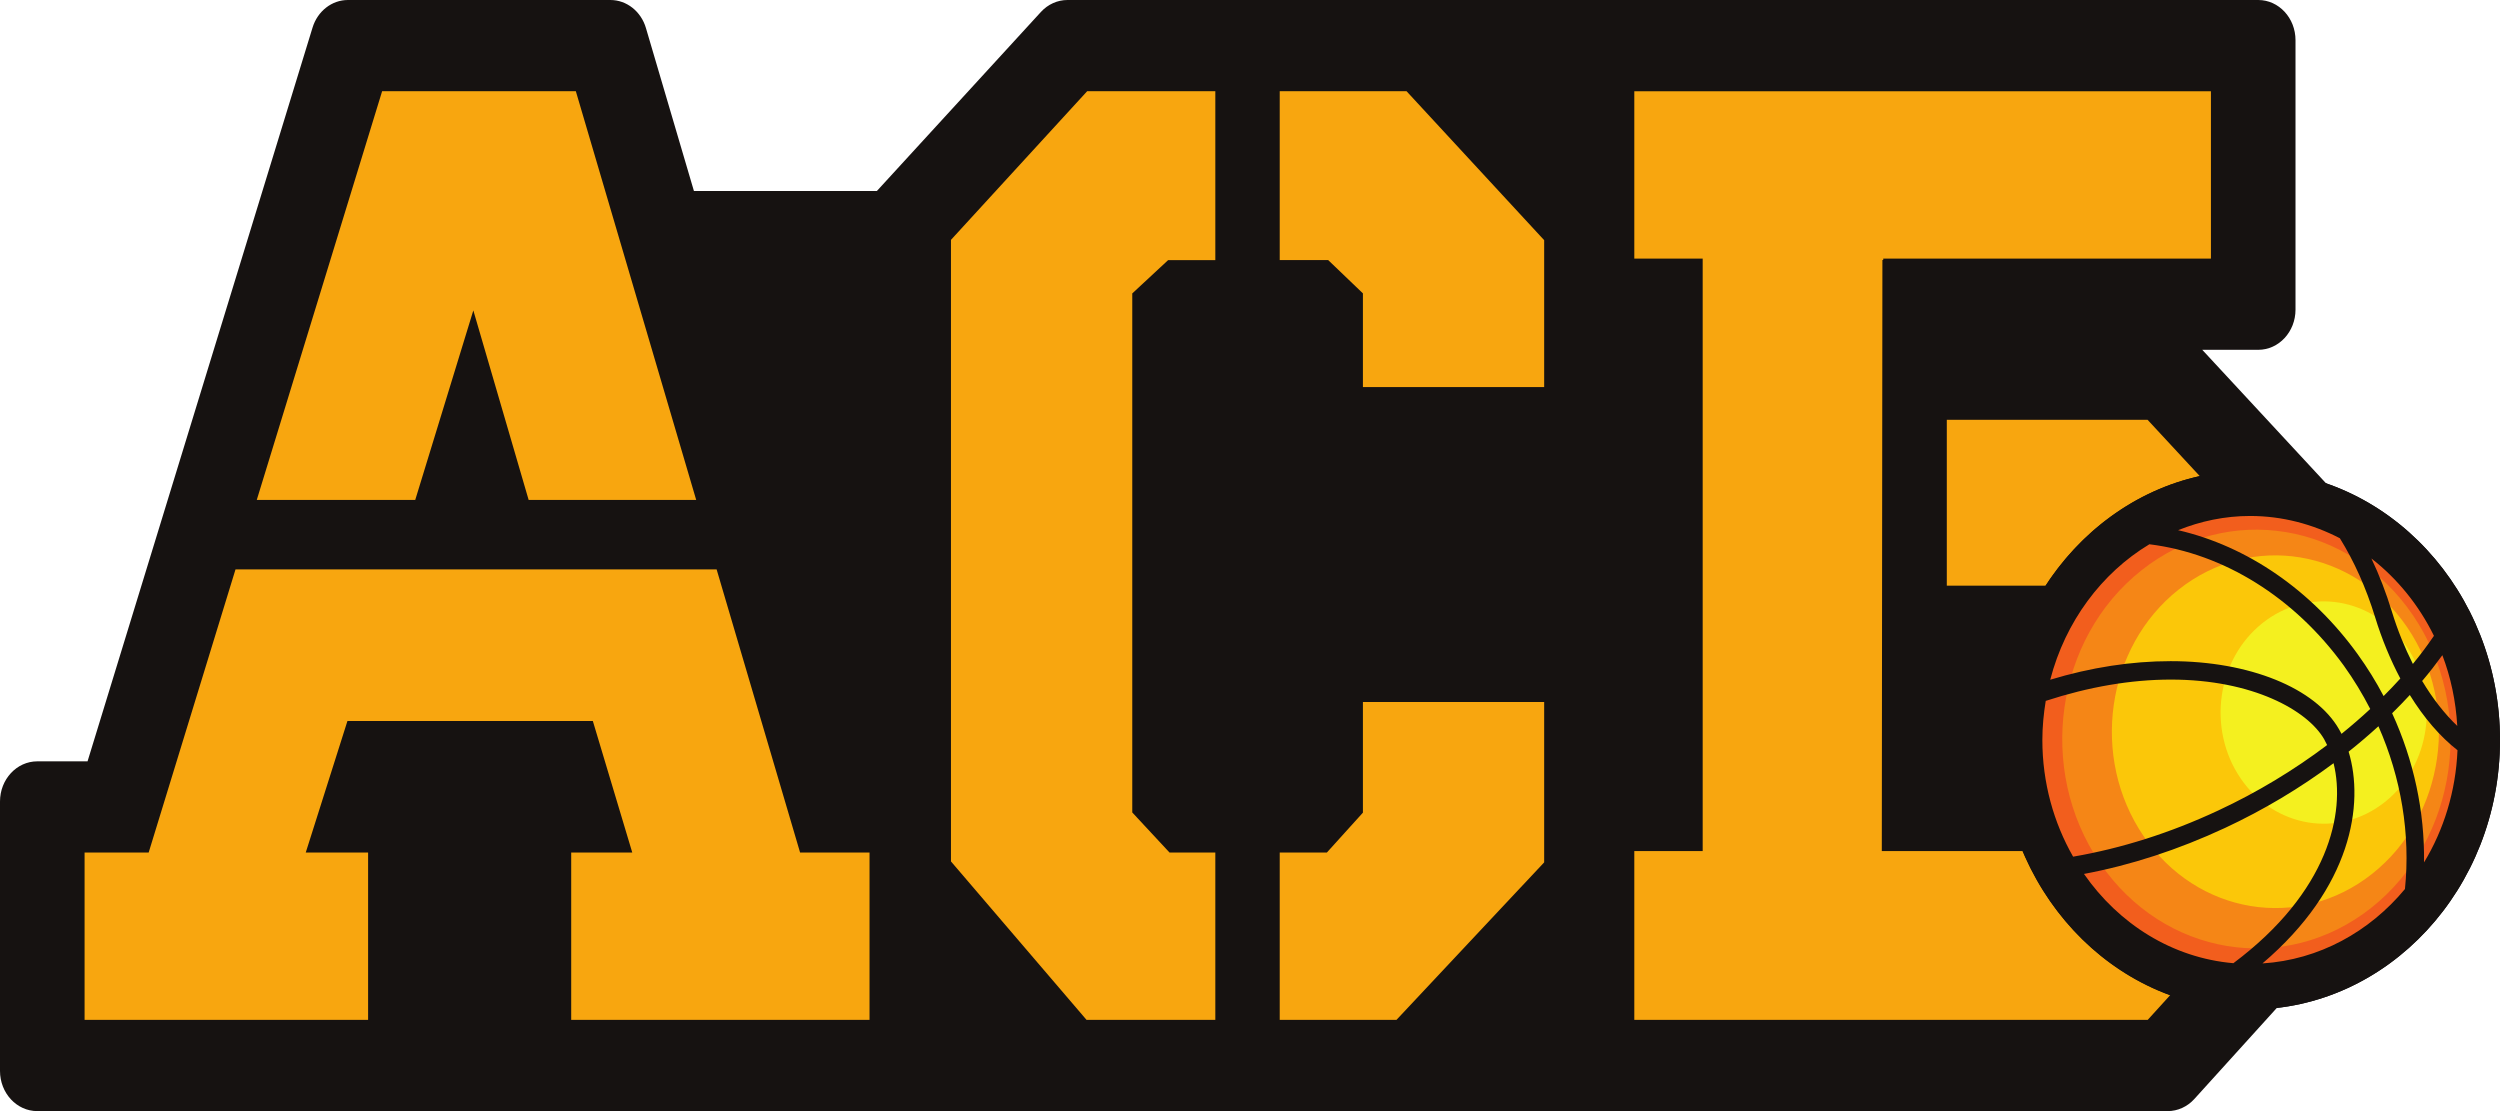 <svg width="54" height="24" viewBox="0 0 54 24" fill="none" xmlns="http://www.w3.org/2000/svg">
<path d="M50.952 11.205L47.569 7.556H48.778C49.223 7.556 49.583 7.167 49.583 6.688V0.868C49.583 0.389 49.223 0 48.778 0L23.057 0C22.842 0 22.635 0.093 22.484 0.258L18.94 4.126H14.989L13.952 0.605C13.846 0.245 13.535 0 13.185 0H7.515C7.168 0 6.86 0.24 6.751 0.596L1.891 16.445H0.805C0.36 16.445 0 16.834 0 17.313V23.132C0 23.611 0.36 24 0.805 24H46.821C47.038 24 47.246 23.906 47.398 23.738L50.959 19.806C51.106 19.644 51.188 19.426 51.188 19.2V11.819C51.188 11.588 51.103 11.367 50.952 11.205Z" fill="#161211"/>
<path d="M26.251 18.415H25.262L24.457 17.549V6.338L25.231 5.619H26.251V1.97H23.483L20.541 5.181V18.607L23.469 22.029H26.251V18.415Z" fill="#F8A60F"/>
<path d="M30.381 1.97H27.642V5.618H28.689L29.439 6.337V8.361H33.354V5.188L30.381 1.97Z" fill="#F8A60F"/>
<path d="M29.439 17.553L28.66 18.415H27.642V22.029H30.164L33.354 18.627V15.163H29.439V17.553Z" fill="#F8A60F"/>
<path d="M8.969 10.799L10.224 6.705L11.419 10.799H15.038L12.438 1.97H8.254L5.546 10.799H8.969Z" fill="#F8A60F"/>
<path d="M17.282 18.415L15.479 12.299H5.087L3.211 18.415H1.827V22.029H7.951V18.415H6.604L7.505 15.573H12.805L13.657 18.415H12.338V22.029H18.782V18.415H17.282Z" fill="#F8A60F"/>
<path d="M52.359 18.628C52.374 17.531 52.138 16.424 51.67 15.406C51.802 15.277 51.929 15.145 52.052 15.012C52.355 15.502 52.703 15.909 53.082 16.205C53.044 17.096 52.785 17.925 52.359 18.628ZM48.869 20.81C50.795 19.173 51.073 17.366 50.73 16.236C50.953 16.059 51.168 15.875 51.374 15.687C51.866 16.801 52.068 18.021 51.947 19.203C51.18 20.128 50.09 20.732 48.869 20.81ZM45.014 18.877C46.028 18.687 47.05 18.354 48.059 17.884C48.899 17.492 49.689 17.018 50.405 16.485C50.672 17.559 50.292 19.271 48.241 20.805C46.922 20.691 45.765 19.958 45.014 18.877ZM44.188 15.139C45.121 14.835 46.029 14.679 46.89 14.679C48.66 14.679 49.847 15.347 50.202 15.968C50.224 16.008 50.246 16.05 50.266 16.093C49.551 16.633 48.757 17.114 47.909 17.509C46.874 17.992 45.822 18.325 44.779 18.504C44.36 17.769 44.115 16.908 44.115 15.985C44.115 15.696 44.143 15.414 44.188 15.139ZM46.427 11.756C48.035 11.956 49.559 12.905 50.626 14.377C50.841 14.677 51.031 14.99 51.197 15.314C50.999 15.498 50.792 15.677 50.577 15.851C50.559 15.818 50.542 15.785 50.524 15.754C50.013 14.859 48.585 14.281 46.886 14.281C46.038 14.281 45.165 14.416 44.285 14.682C44.611 13.428 45.393 12.378 46.427 11.756ZM50.541 11.626C50.848 12.122 51.106 12.692 51.303 13.333C51.45 13.813 51.635 14.255 51.847 14.656C51.732 14.784 51.611 14.91 51.486 15.035C51.321 14.721 51.133 14.418 50.923 14.127C49.924 12.745 48.539 11.797 47.047 11.452C47.532 11.257 48.055 11.145 48.603 11.145C49.298 11.145 49.954 11.322 50.541 11.626ZM52.573 13.734C52.432 13.94 52.283 14.142 52.118 14.341C51.944 13.994 51.788 13.616 51.663 13.205C51.538 12.799 51.392 12.418 51.222 12.063C51.783 12.5 52.248 13.071 52.573 13.734ZM53.077 15.68C52.803 15.419 52.547 15.091 52.319 14.709C52.475 14.526 52.618 14.34 52.755 14.152C52.937 14.628 53.046 15.143 53.077 15.68ZM48.603 10.165C45.628 10.165 43.206 12.775 43.206 15.985C43.206 19.194 45.628 21.805 48.603 21.805C51.579 21.805 54 19.194 54 15.985C54 12.775 51.579 10.165 48.603 10.165Z" fill="#161211"/>
<path d="M48.603 11.146C48.055 11.146 47.532 11.257 47.046 11.452C48.539 11.797 49.924 12.745 50.923 14.127C51.133 14.418 51.32 14.721 51.486 15.035C51.611 14.91 51.732 14.784 51.847 14.656C51.635 14.255 51.45 13.813 51.303 13.333C51.106 12.692 50.848 12.122 50.541 11.626C49.953 11.322 49.298 11.146 48.603 11.146Z" fill="#F8A60F"/>
<path d="M53.077 15.68C53.046 15.143 52.937 14.628 52.755 14.151C52.618 14.339 52.475 14.526 52.319 14.709C52.547 15.091 52.802 15.419 53.077 15.68Z" fill="#F8A60F"/>
<path d="M51.222 12.063C51.391 12.418 51.538 12.8 51.662 13.206C51.788 13.616 51.943 13.994 52.118 14.341C52.282 14.143 52.432 13.94 52.573 13.734C52.248 13.071 51.783 12.5 51.222 12.063Z" fill="#F8A60F"/>
<path d="M50.729 16.236C51.072 17.365 50.795 19.173 48.869 20.81C50.09 20.732 51.18 20.128 51.947 19.202C52.067 18.021 51.866 16.8 51.374 15.686C51.168 15.875 50.953 16.058 50.729 16.236Z" fill="#F8A60F"/>
<path d="M48.241 20.805C50.292 19.271 50.672 17.559 50.405 16.485C49.689 17.018 48.898 17.492 48.059 17.884C47.05 18.354 46.028 18.687 45.014 18.877C45.764 19.958 46.921 20.69 48.241 20.805Z" fill="#F8A60F"/>
<path d="M53.081 16.206C52.703 15.909 52.355 15.502 52.052 15.012C51.929 15.146 51.802 15.277 51.669 15.407C52.138 16.424 52.374 17.531 52.359 18.628C52.785 17.925 53.044 17.096 53.081 16.206Z" fill="#F8A60F"/>
<path d="M46.886 14.281C48.584 14.281 50.013 14.859 50.524 15.754C50.542 15.785 50.559 15.818 50.576 15.851C50.792 15.677 50.999 15.498 51.197 15.314C51.031 14.99 50.841 14.677 50.625 14.378C49.559 12.905 48.035 11.956 46.427 11.756C45.393 12.378 44.611 13.428 44.285 14.682C45.165 14.416 46.038 14.281 46.886 14.281Z" fill="#F8A60F"/>
<path d="M44.115 15.985C44.115 16.908 44.36 17.769 44.779 18.504C45.822 18.325 46.874 17.992 47.91 17.509C48.757 17.114 49.551 16.633 50.266 16.093C50.246 16.05 50.224 16.008 50.202 15.968C49.847 15.347 48.66 14.679 46.89 14.679C46.029 14.679 45.121 14.835 44.188 15.139C44.143 15.414 44.115 15.696 44.115 15.985Z" fill="#F8A60F"/>
<path d="M47.515 10.284L46.387 9.067H42.051V12.65H44.188C44.965 11.456 46.145 10.588 47.515 10.284Z" fill="#F8A60F"/>
<path d="M43.692 18.383H40.647L40.66 5.616H40.678V5.586H47.756V1.971H35.301V5.586H36.778V18.383H35.301V22.029H46.391L46.877 21.494C45.459 20.975 44.306 19.839 43.692 18.383Z" fill="#F8A60F"/>
<path d="M44.942 18.845C43.461 16.668 43.896 13.608 45.914 12.01C47.933 10.412 50.771 10.881 52.253 13.058C53.734 15.235 53.299 18.295 51.28 19.893C49.262 21.49 46.425 21.021 44.942 18.845Z" fill="#FBC709"/>
<path d="M48.397 16.812C47.669 15.743 47.882 14.24 48.874 13.455C49.866 12.671 51.259 12.901 51.986 13.97C52.714 15.039 52.5 16.542 51.509 17.327C50.518 18.111 49.124 17.881 48.397 16.812Z" fill="#F4F01F"/>
<path d="M46.301 18.059C45.147 16.363 45.486 13.979 47.058 12.735C48.631 11.49 50.841 11.855 51.996 13.551C53.15 15.246 52.811 17.631 51.238 18.875C49.666 20.12 47.456 19.755 46.301 18.059ZM51.34 19.947C53.391 18.323 53.833 15.215 52.327 13.003C50.821 10.791 47.939 10.315 45.888 11.938C43.837 13.562 43.395 16.671 44.901 18.882C46.407 21.094 49.289 21.571 51.34 19.947Z" fill="#F58616"/>
<path d="M45.358 18.639C43.987 16.625 44.39 13.795 46.257 12.318C48.123 10.84 50.748 11.274 52.118 13.287C53.489 15.301 53.086 18.131 51.219 19.609C49.352 21.086 46.728 20.653 45.358 18.639ZM51.301 19.922C53.335 18.312 53.772 15.229 52.279 13.036C50.787 10.843 47.928 10.371 45.894 11.98C43.86 13.591 43.422 16.673 44.915 18.866C46.409 21.059 49.268 21.532 51.301 19.922Z" fill="#F25E1D"/>
<path d="M52.359 18.628C52.374 17.531 52.138 16.424 51.67 15.406C51.802 15.277 51.929 15.145 52.052 15.012C52.355 15.502 52.703 15.909 53.082 16.205C53.044 17.096 52.785 17.925 52.359 18.628ZM48.869 20.81C50.795 19.173 51.073 17.366 50.73 16.236C50.953 16.059 51.168 15.875 51.374 15.687C51.866 16.801 52.068 18.021 51.947 19.203C51.18 20.128 50.09 20.732 48.869 20.81ZM45.014 18.877C46.028 18.687 47.05 18.354 48.059 17.884C48.899 17.492 49.689 17.018 50.405 16.485C50.672 17.559 50.292 19.271 48.241 20.805C46.922 20.691 45.765 19.958 45.014 18.877ZM44.188 15.139C45.121 14.835 46.029 14.679 46.89 14.679C48.66 14.679 49.847 15.347 50.202 15.968C50.224 16.008 50.246 16.05 50.266 16.093C49.551 16.633 48.757 17.114 47.909 17.509C46.874 17.992 45.822 18.325 44.779 18.504C44.36 17.769 44.115 16.908 44.115 15.985C44.115 15.696 44.143 15.414 44.188 15.139ZM46.427 11.756C48.035 11.956 49.559 12.905 50.626 14.377C50.841 14.677 51.031 14.99 51.197 15.314C50.999 15.498 50.792 15.677 50.577 15.851C50.559 15.818 50.542 15.785 50.524 15.754C50.013 14.859 48.585 14.281 46.886 14.281C46.038 14.281 45.165 14.416 44.285 14.682C44.611 13.428 45.393 12.378 46.427 11.756ZM50.541 11.626C50.848 12.122 51.106 12.692 51.303 13.333C51.45 13.813 51.635 14.255 51.847 14.656C51.732 14.784 51.611 14.91 51.486 15.035C51.321 14.721 51.133 14.418 50.923 14.127C49.924 12.745 48.539 11.797 47.047 11.452C47.532 11.257 48.055 11.145 48.603 11.145C49.298 11.145 49.954 11.322 50.541 11.626ZM52.573 13.734C52.432 13.94 52.283 14.142 52.118 14.341C51.944 13.994 51.788 13.616 51.663 13.205C51.538 12.799 51.392 12.418 51.222 12.063C51.783 12.5 52.248 13.071 52.573 13.734ZM53.077 15.68C52.803 15.419 52.547 15.091 52.319 14.709C52.475 14.526 52.618 14.34 52.755 14.152C52.937 14.628 53.046 15.143 53.077 15.68ZM48.603 10.165C45.628 10.165 43.206 12.775 43.206 15.985C43.206 19.194 45.628 21.805 48.603 21.805C51.579 21.805 54 19.194 54 15.985C54 12.775 51.579 10.165 48.603 10.165Z" fill="#161211"/>
</svg>
